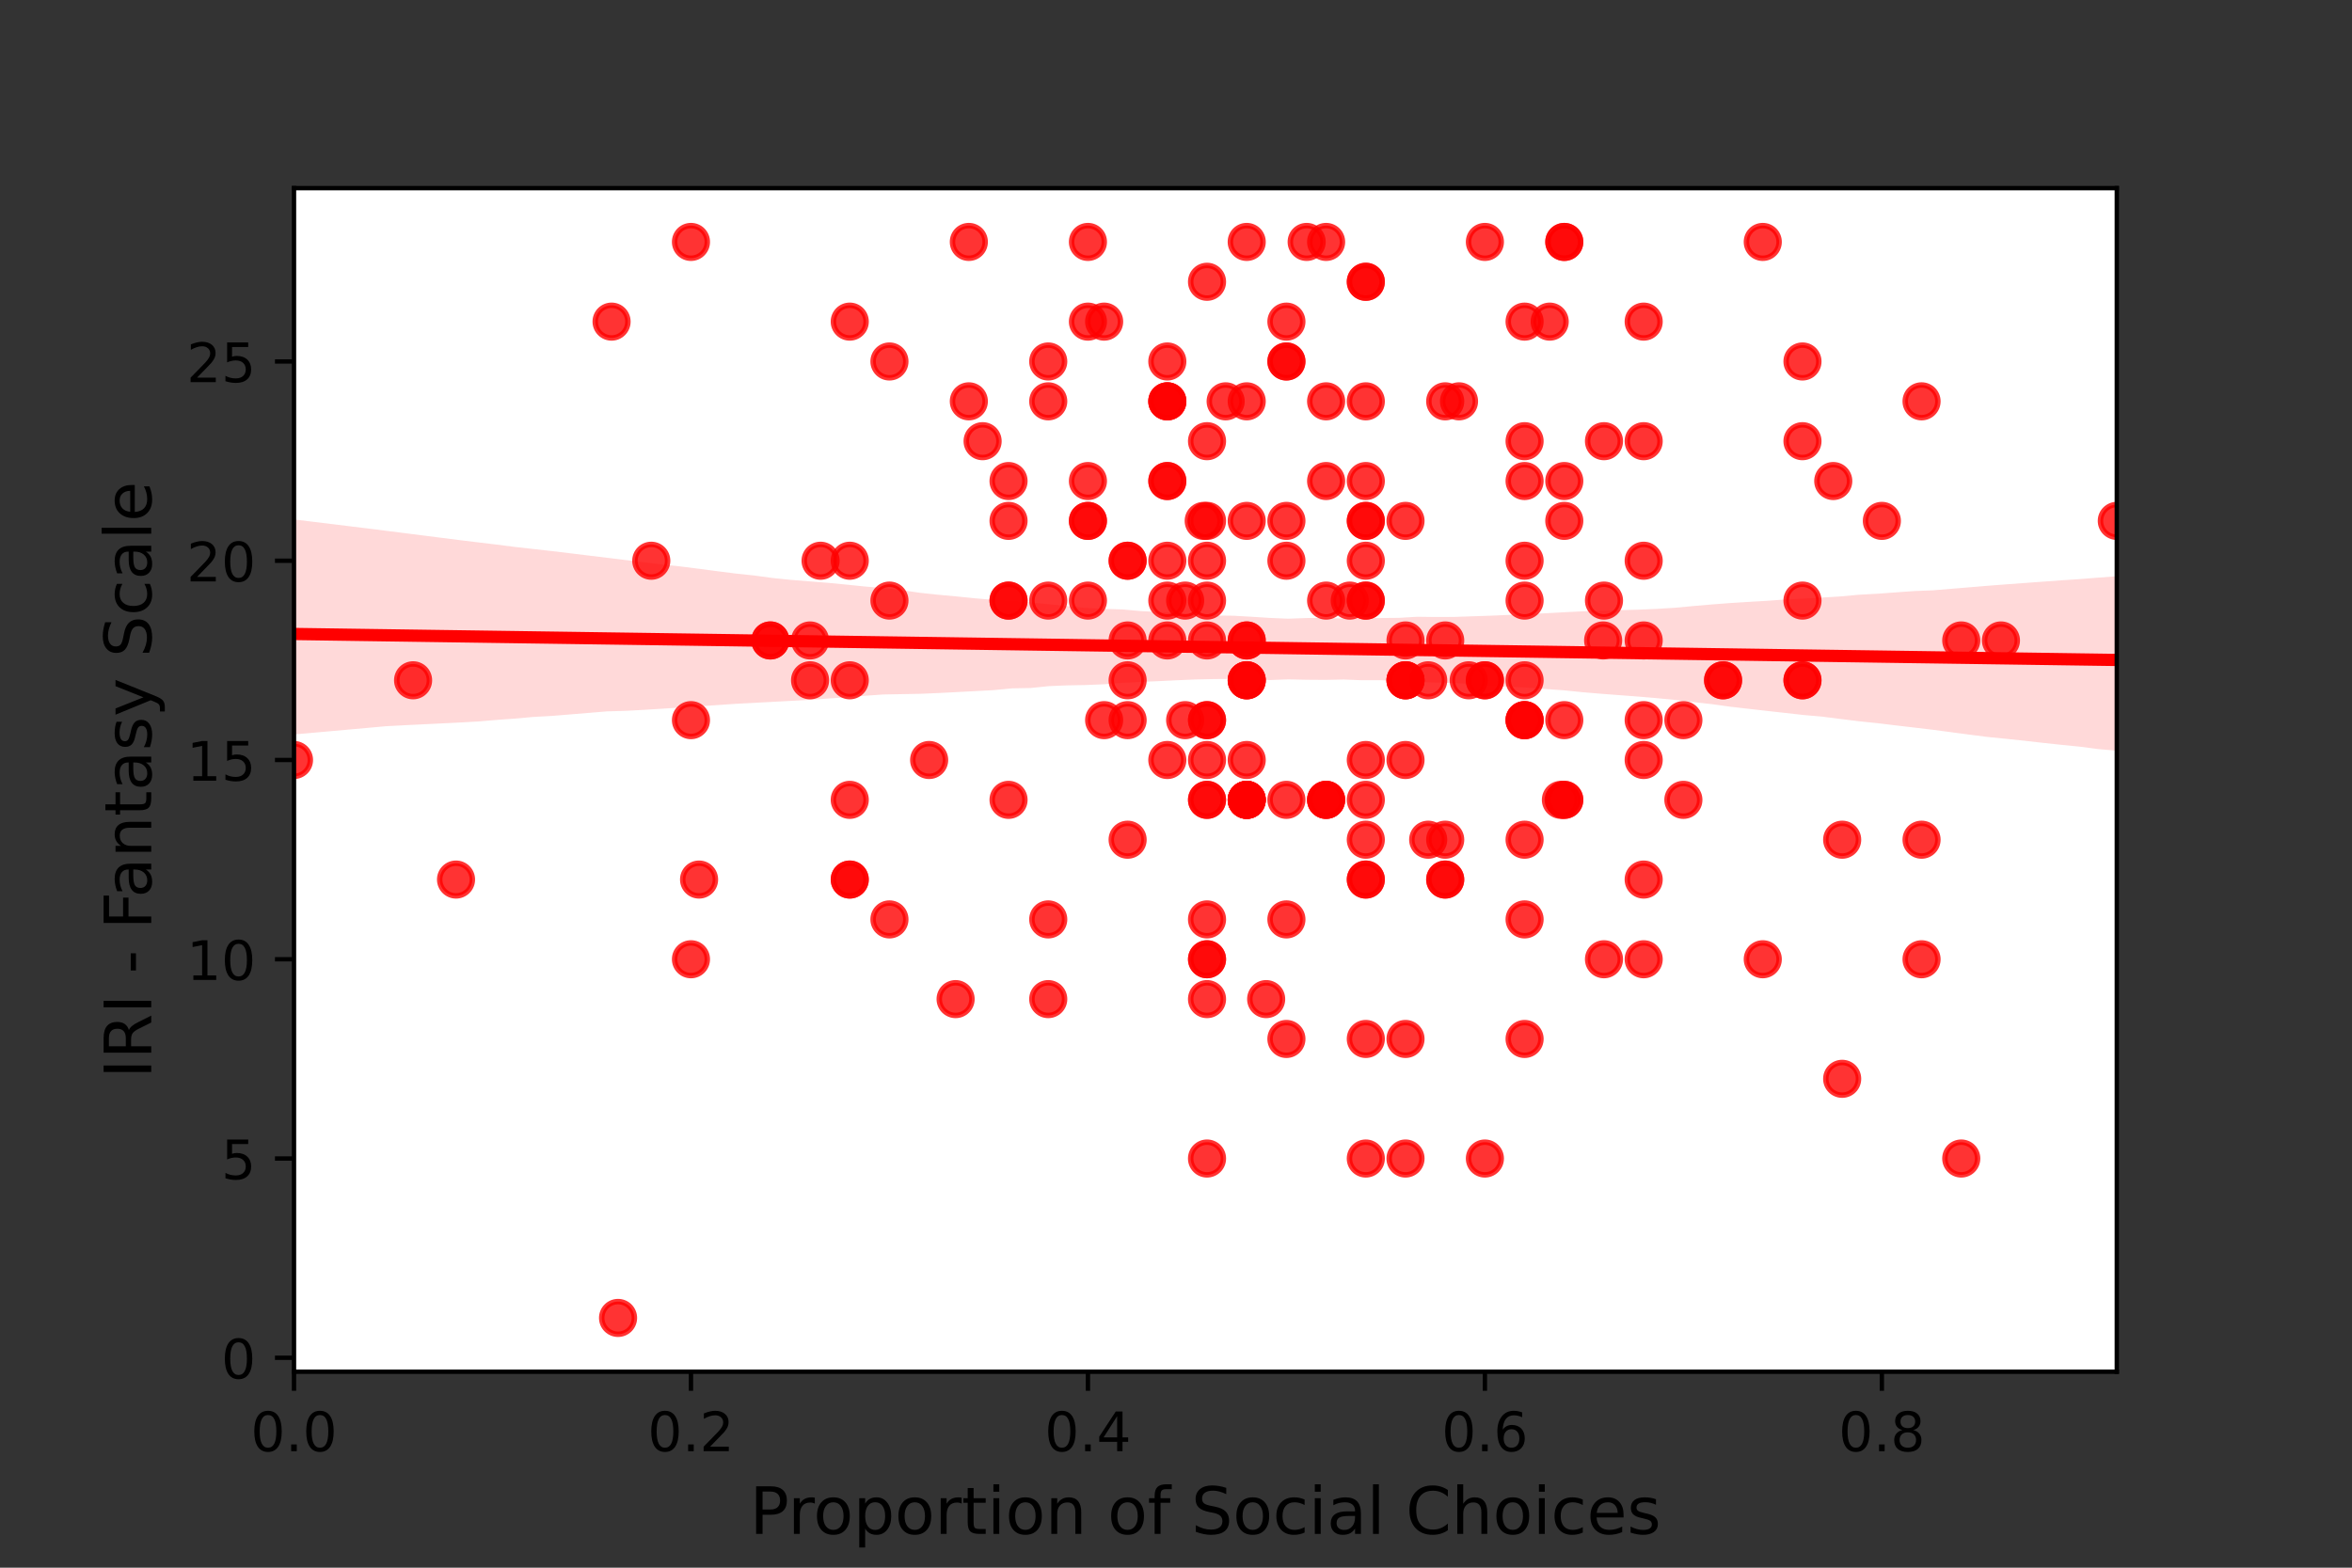 <?xml version="1.0" encoding="utf-8" standalone="no"?>
<!DOCTYPE svg PUBLIC "-//W3C//DTD SVG 1.1//EN"
  "http://www.w3.org/Graphics/SVG/1.1/DTD/svg11.dtd">
<!-- Created with matplotlib (https://matplotlib.org/) -->
<svg height="288pt" version="1.1" viewBox="0 0 432 288" width="432pt" xmlns="http://www.w3.org/2000/svg" xmlns:xlink="http://www.w3.org/1999/xlink">
 <rect x="0" y="0" width="432" height="288" fill="#333333" stroke="none"/>
 <defs>
  <style type="text/css">*{stroke-linecap:butt;stroke-linejoin:round;}</style>
 </defs>
 <g id="figure_1">
  <g id="patch_1">
   <path d="M 0 288 
L 432 288 
L 432 0 
L 0 0 
z
" style="fill:none;"/>
  </g>
  <g id="axes_1">
   <g id="patch_2">
    <path d="M 54 252 
L 388.8 252 
L 388.8 34.56 
L 54 34.56 
z
" style="fill:#ffffff;"/>
   </g>
   <g id="PathCollection_1">
    <defs>
     <path d="M 0 3 
C 0.796 3 1.559 2.684 2.121 2.121 
C 2.684 1.559 3 0.796 3 0 
C 3 -0.796 2.684 -1.559 2.121 -2.121 
C 1.559 -2.684 0.796 -3 0 -3 
C -0.796 -3 -1.559 -2.684 -2.121 -2.121 
C -2.684 -1.559 -3 -0.796 -3 0 
C -3 0.796 -2.684 1.559 -2.121 2.121 
C -1.559 2.684 -0.796 3 0 3 
z
" id="m15d589c345" style="stroke:#ff0000;stroke-opacity:0.8;"/>
    </defs>
    <g clip-path="url(#pf13d62e556)">
     <use style="fill:#ff0000;fill-opacity:0.8;stroke:#ff0000;stroke-opacity:0.8;" x="112.33" xlink:href="#m15d589c345" y="59.086"/>
     <use style="fill:#ff0000;fill-opacity:0.8;stroke:#ff0000;stroke-opacity:0.8;" x="258.154" xlink:href="#m15d589c345" y="124.977"/>
     <use style="fill:#ff0000;fill-opacity:0.8;stroke:#ff0000;stroke-opacity:0.8;" x="221.698" xlink:href="#m15d589c345" y="176.225"/>
     <use style="fill:#ff0000;fill-opacity:0.8;stroke:#ff0000;stroke-opacity:0.8;" x="207.115" xlink:href="#m15d589c345" y="103.013"/>
     <use style="fill:#ff0000;fill-opacity:0.8;stroke:#ff0000;stroke-opacity:0.8;" x="119.621" xlink:href="#m15d589c345" y="103.013"/>
     <use style="fill:#ff0000;fill-opacity:0.8;stroke:#ff0000;stroke-opacity:0.8;" x="258.154" xlink:href="#m15d589c345" y="124.977"/>
     <use style="fill:#ff0000;fill-opacity:0.8;stroke:#ff0000;stroke-opacity:0.8;" x="228.989" xlink:href="#m15d589c345" y="139.619"/>
     <use style="fill:#ff0000;fill-opacity:0.8;stroke:#ff0000;stroke-opacity:0.8;" x="287.318" xlink:href="#m15d589c345" y="132.298"/>
     <use style="fill:#ff0000;fill-opacity:0.8;stroke:#ff0000;stroke-opacity:0.8;" x="150.72" xlink:href="#m15d589c345" y="103.013"/>
     <use style="fill:#ff0000;fill-opacity:0.8;stroke:#ff0000;stroke-opacity:0.8;" x="163.368" xlink:href="#m15d589c345" y="66.407"/>
     <use style="fill:#ff0000;fill-opacity:0.8;stroke:#ff0000;stroke-opacity:0.8;" x="250.862" xlink:href="#m15d589c345" y="161.583"/>
     <use style="fill:#ff0000;fill-opacity:0.8;stroke:#ff0000;stroke-opacity:0.8;" x="185.242" xlink:href="#m15d589c345" y="110.335"/>
     <use style="fill:#ff0000;fill-opacity:0.8;stroke:#ff0000;stroke-opacity:0.8;" x="221.698" xlink:href="#m15d589c345" y="168.904"/>
     <use style="fill:#ff0000;fill-opacity:0.8;stroke:#ff0000;stroke-opacity:0.8;" x="331.066" xlink:href="#m15d589c345" y="81.05"/>
     <use style="fill:#ff0000;fill-opacity:0.8;stroke:#ff0000;stroke-opacity:0.8;" x="128.4" xlink:href="#m15d589c345" y="161.583"/>
     <use style="fill:#ff0000;fill-opacity:0.8;stroke:#ff0000;stroke-opacity:0.8;" x="217.68" xlink:href="#m15d589c345" y="110.335"/>
     <use style="fill:#ff0000;fill-opacity:0.8;stroke:#ff0000;stroke-opacity:0.8;" x="250.862" xlink:href="#m15d589c345" y="103.013"/>
     <use style="fill:#ff0000;fill-opacity:0.8;stroke:#ff0000;stroke-opacity:0.8;" x="156.077" xlink:href="#m15d589c345" y="161.583"/>
     <use style="fill:#ff0000;fill-opacity:0.8;stroke:#ff0000;stroke-opacity:0.8;" x="301.901" xlink:href="#m15d589c345" y="132.298"/>
     <use style="fill:#ff0000;fill-opacity:0.8;stroke:#ff0000;stroke-opacity:0.8;" x="262.32" xlink:href="#m15d589c345" y="124.977"/>
     <use style="fill:#ff0000;fill-opacity:0.8;stroke:#ff0000;stroke-opacity:0.8;" x="265.445" xlink:href="#m15d589c345" y="117.656"/>
     <use style="fill:#ff0000;fill-opacity:0.8;stroke:#ff0000;stroke-opacity:0.8;" x="214.406" xlink:href="#m15d589c345" y="88.371"/>
     <use style="fill:#ff0000;fill-opacity:0.8;stroke:#ff0000;stroke-opacity:0.8;" x="301.901" xlink:href="#m15d589c345" y="139.619"/>
     <use style="fill:#ff0000;fill-opacity:0.8;stroke:#ff0000;stroke-opacity:0.8;" x="207.115" xlink:href="#m15d589c345" y="124.977"/>
     <use style="fill:#ff0000;fill-opacity:0.8;stroke:#ff0000;stroke-opacity:0.8;" x="192.533" xlink:href="#m15d589c345" y="110.335"/>
     <use style="fill:#ff0000;fill-opacity:0.8;stroke:#ff0000;stroke-opacity:0.8;" x="284.64" xlink:href="#m15d589c345" y="59.086"/>
     <use style="fill:#ff0000;fill-opacity:0.8;stroke:#ff0000;stroke-opacity:0.8;" x="236.28" xlink:href="#m15d589c345" y="95.692"/>
     <use style="fill:#ff0000;fill-opacity:0.8;stroke:#ff0000;stroke-opacity:0.8;" x="207.115" xlink:href="#m15d589c345" y="154.262"/>
     <use style="fill:#ff0000;fill-opacity:0.8;stroke:#ff0000;stroke-opacity:0.8;" x="316.483" xlink:href="#m15d589c345" y="124.977"/>
     <use style="fill:#ff0000;fill-opacity:0.8;stroke:#ff0000;stroke-opacity:0.8;" x="232.56" xlink:href="#m15d589c345" y="183.547"/>
     <use style="fill:#ff0000;fill-opacity:0.8;stroke:#ff0000;stroke-opacity:0.8;" x="156.077" xlink:href="#m15d589c345" y="146.941"/>
     <use style="fill:#ff0000;fill-opacity:0.8;stroke:#ff0000;stroke-opacity:0.8;" x="199.824" xlink:href="#m15d589c345" y="88.371"/>
     <use style="fill:#ff0000;fill-opacity:0.8;stroke:#ff0000;stroke-opacity:0.8;" x="265.445" xlink:href="#m15d589c345" y="154.262"/>
     <use style="fill:#ff0000;fill-opacity:0.8;stroke:#ff0000;stroke-opacity:0.8;" x="221.698" xlink:href="#m15d589c345" y="183.547"/>
     <use style="fill:#ff0000;fill-opacity:0.8;stroke:#ff0000;stroke-opacity:0.8;" x="250.862" xlink:href="#m15d589c345" y="73.728"/>
     <use style="fill:#ff0000;fill-opacity:0.8;stroke:#ff0000;stroke-opacity:0.8;" x="228.989" xlink:href="#m15d589c345" y="146.941"/>
     <use style="fill:#ff0000;fill-opacity:0.8;stroke:#ff0000;stroke-opacity:0.8;" x="192.533" xlink:href="#m15d589c345" y="168.904"/>
     <use style="fill:#ff0000;fill-opacity:0.8;stroke:#ff0000;stroke-opacity:0.8;" x="221.698" xlink:href="#m15d589c345" y="132.298"/>
     <use style="fill:#ff0000;fill-opacity:0.8;stroke:#ff0000;stroke-opacity:0.8;" x="126.912" xlink:href="#m15d589c345" y="132.298"/>
     <use style="fill:#ff0000;fill-opacity:0.8;stroke:#ff0000;stroke-opacity:0.8;" x="250.862" xlink:href="#m15d589c345" y="154.262"/>
     <use style="fill:#ff0000;fill-opacity:0.8;stroke:#ff0000;stroke-opacity:0.8;" x="221.698" xlink:href="#m15d589c345" y="110.335"/>
     <use style="fill:#ff0000;fill-opacity:0.8;stroke:#ff0000;stroke-opacity:0.8;" x="250.862" xlink:href="#m15d589c345" y="95.692"/>
     <use style="fill:#ff0000;fill-opacity:0.8;stroke:#ff0000;stroke-opacity:0.8;" x="331.066" xlink:href="#m15d589c345" y="66.407"/>
     <use style="fill:#ff0000;fill-opacity:0.8;stroke:#ff0000;stroke-opacity:0.8;" x="258.154" xlink:href="#m15d589c345" y="124.977"/>
     <use style="fill:#ff0000;fill-opacity:0.8;stroke:#ff0000;stroke-opacity:0.8;" x="280.027" xlink:href="#m15d589c345" y="168.904"/>
     <use style="fill:#ff0000;fill-opacity:0.8;stroke:#ff0000;stroke-opacity:0.8;" x="250.862" xlink:href="#m15d589c345" y="51.765"/>
     <use style="fill:#ff0000;fill-opacity:0.8;stroke:#ff0000;stroke-opacity:0.8;" x="180.48" xlink:href="#m15d589c345" y="81.05"/>
     <use style="fill:#ff0000;fill-opacity:0.8;stroke:#ff0000;stroke-opacity:0.8;" x="228.989" xlink:href="#m15d589c345" y="146.941"/>
     <use style="fill:#ff0000;fill-opacity:0.8;stroke:#ff0000;stroke-opacity:0.8;" x="221.698" xlink:href="#m15d589c345" y="212.832"/>
     <use style="fill:#ff0000;fill-opacity:0.8;stroke:#ff0000;stroke-opacity:0.8;" x="228.989" xlink:href="#m15d589c345" y="117.656"/>
     <use style="fill:#ff0000;fill-opacity:0.8;stroke:#ff0000;stroke-opacity:0.8;" x="221.698" xlink:href="#m15d589c345" y="81.05"/>
     <use style="fill:#ff0000;fill-opacity:0.8;stroke:#ff0000;stroke-opacity:0.8;" x="141.494" xlink:href="#m15d589c345" y="117.656"/>
     <use style="fill:#ff0000;fill-opacity:0.8;stroke:#ff0000;stroke-opacity:0.8;" x="228.989" xlink:href="#m15d589c345" y="146.941"/>
     <use style="fill:#ff0000;fill-opacity:0.8;stroke:#ff0000;stroke-opacity:0.8;" x="185.242" xlink:href="#m15d589c345" y="88.371"/>
     <use style="fill:#ff0000;fill-opacity:0.8;stroke:#ff0000;stroke-opacity:0.8;" x="228.989" xlink:href="#m15d589c345" y="44.444"/>
     <use style="fill:#ff0000;fill-opacity:0.8;stroke:#ff0000;stroke-opacity:0.8;" x="214.406" xlink:href="#m15d589c345" y="110.335"/>
     <use style="fill:#ff0000;fill-opacity:0.8;stroke:#ff0000;stroke-opacity:0.8;" x="367.522" xlink:href="#m15d589c345" y="117.656"/>
     <use style="fill:#ff0000;fill-opacity:0.8;stroke:#ff0000;stroke-opacity:0.8;" x="352.939" xlink:href="#m15d589c345" y="73.728"/>
     <use style="fill:#ff0000;fill-opacity:0.8;stroke:#ff0000;stroke-opacity:0.8;" x="163.368" xlink:href="#m15d589c345" y="168.904"/>
     <use style="fill:#ff0000;fill-opacity:0.8;stroke:#ff0000;stroke-opacity:0.8;" x="228.989" xlink:href="#m15d589c345" y="124.977"/>
     <use style="fill:#ff0000;fill-opacity:0.8;stroke:#ff0000;stroke-opacity:0.8;" x="388.8" xlink:href="#m15d589c345" y="95.692"/>
     <use style="fill:#ff0000;fill-opacity:0.8;stroke:#ff0000;stroke-opacity:0.8;" x="170.659" xlink:href="#m15d589c345" y="139.619"/>
     <use style="fill:#ff0000;fill-opacity:0.8;stroke:#ff0000;stroke-opacity:0.8;" x="192.533" xlink:href="#m15d589c345" y="66.407"/>
     <use style="fill:#ff0000;fill-opacity:0.8;stroke:#ff0000;stroke-opacity:0.8;" x="185.242" xlink:href="#m15d589c345" y="146.941"/>
     <use style="fill:#ff0000;fill-opacity:0.8;stroke:#ff0000;stroke-opacity:0.8;" x="243.571" xlink:href="#m15d589c345" y="88.371"/>
     <use style="fill:#ff0000;fill-opacity:0.8;stroke:#ff0000;stroke-opacity:0.8;" x="221.698" xlink:href="#m15d589c345" y="95.692"/>
     <use style="fill:#ff0000;fill-opacity:0.8;stroke:#ff0000;stroke-opacity:0.8;" x="267.981" xlink:href="#m15d589c345" y="73.728"/>
     <use style="fill:#ff0000;fill-opacity:0.8;stroke:#ff0000;stroke-opacity:0.8;" x="141.494" xlink:href="#m15d589c345" y="117.656"/>
     <use style="fill:#ff0000;fill-opacity:0.8;stroke:#ff0000;stroke-opacity:0.8;" x="163.368" xlink:href="#m15d589c345" y="110.335"/>
     <use style="fill:#ff0000;fill-opacity:0.8;stroke:#ff0000;stroke-opacity:0.8;" x="156.077" xlink:href="#m15d589c345" y="161.583"/>
     <use style="fill:#ff0000;fill-opacity:0.8;stroke:#ff0000;stroke-opacity:0.8;" x="250.862" xlink:href="#m15d589c345" y="110.335"/>
     <use style="fill:#ff0000;fill-opacity:0.8;stroke:#ff0000;stroke-opacity:0.8;" x="54" xlink:href="#m15d589c345" y="139.619"/>
     <use style="fill:#ff0000;fill-opacity:0.8;stroke:#ff0000;stroke-opacity:0.8;" x="175.52" xlink:href="#m15d589c345" y="183.547"/>
     <use style="fill:#ff0000;fill-opacity:0.8;stroke:#ff0000;stroke-opacity:0.8;" x="228.989" xlink:href="#m15d589c345" y="146.941"/>
     <use style="fill:#ff0000;fill-opacity:0.8;stroke:#ff0000;stroke-opacity:0.8;" x="280.027" xlink:href="#m15d589c345" y="103.013"/>
     <use style="fill:#ff0000;fill-opacity:0.8;stroke:#ff0000;stroke-opacity:0.8;" x="301.901" xlink:href="#m15d589c345" y="59.086"/>
     <use style="fill:#ff0000;fill-opacity:0.8;stroke:#ff0000;stroke-opacity:0.8;" x="301.901" xlink:href="#m15d589c345" y="103.013"/>
     <use style="fill:#ff0000;fill-opacity:0.8;stroke:#ff0000;stroke-opacity:0.8;" x="258.154" xlink:href="#m15d589c345" y="212.832"/>
     <use style="fill:#ff0000;fill-opacity:0.8;stroke:#ff0000;stroke-opacity:0.8;" x="228.989" xlink:href="#m15d589c345" y="73.728"/>
     <use style="fill:#ff0000;fill-opacity:0.8;stroke:#ff0000;stroke-opacity:0.8;" x="214.406" xlink:href="#m15d589c345" y="139.619"/>
     <use style="fill:#ff0000;fill-opacity:0.8;stroke:#ff0000;stroke-opacity:0.8;" x="360.23" xlink:href="#m15d589c345" y="117.656"/>
     <use style="fill:#ff0000;fill-opacity:0.8;stroke:#ff0000;stroke-opacity:0.8;" x="192.533" xlink:href="#m15d589c345" y="183.547"/>
     <use style="fill:#ff0000;fill-opacity:0.8;stroke:#ff0000;stroke-opacity:0.8;" x="316.483" xlink:href="#m15d589c345" y="124.977"/>
     <use style="fill:#ff0000;fill-opacity:0.8;stroke:#ff0000;stroke-opacity:0.8;" x="221.698" xlink:href="#m15d589c345" y="146.941"/>
     <use style="fill:#ff0000;fill-opacity:0.8;stroke:#ff0000;stroke-opacity:0.8;" x="250.862" xlink:href="#m15d589c345" y="212.832"/>
     <use style="fill:#ff0000;fill-opacity:0.8;stroke:#ff0000;stroke-opacity:0.8;" x="286.698" xlink:href="#m15d589c345" y="146.941"/>
     <use style="fill:#ff0000;fill-opacity:0.8;stroke:#ff0000;stroke-opacity:0.8;" x="301.901" xlink:href="#m15d589c345" y="81.05"/>
     <use style="fill:#ff0000;fill-opacity:0.8;stroke:#ff0000;stroke-opacity:0.8;" x="287.318" xlink:href="#m15d589c345" y="146.941"/>
     <use style="fill:#ff0000;fill-opacity:0.8;stroke:#ff0000;stroke-opacity:0.8;" x="214.406" xlink:href="#m15d589c345" y="73.728"/>
     <use style="fill:#ff0000;fill-opacity:0.8;stroke:#ff0000;stroke-opacity:0.8;" x="294.454" xlink:href="#m15d589c345" y="117.656"/>
     <use style="fill:#ff0000;fill-opacity:0.8;stroke:#ff0000;stroke-opacity:0.8;" x="240" xlink:href="#m15d589c345" y="44.444"/>
     <use style="fill:#ff0000;fill-opacity:0.8;stroke:#ff0000;stroke-opacity:0.8;" x="352.939" xlink:href="#m15d589c345" y="154.262"/>
     <use style="fill:#ff0000;fill-opacity:0.8;stroke:#ff0000;stroke-opacity:0.8;" x="338.357" xlink:href="#m15d589c345" y="198.189"/>
     <use style="fill:#ff0000;fill-opacity:0.8;stroke:#ff0000;stroke-opacity:0.8;" x="360.23" xlink:href="#m15d589c345" y="212.832"/>
     <use style="fill:#ff0000;fill-opacity:0.8;stroke:#ff0000;stroke-opacity:0.8;" x="243.571" xlink:href="#m15d589c345" y="73.728"/>
     <use style="fill:#ff0000;fill-opacity:0.8;stroke:#ff0000;stroke-opacity:0.8;" x="265.445" xlink:href="#m15d589c345" y="161.583"/>
     <use style="fill:#ff0000;fill-opacity:0.8;stroke:#ff0000;stroke-opacity:0.8;" x="243.571" xlink:href="#m15d589c345" y="146.941"/>
     <use style="fill:#ff0000;fill-opacity:0.8;stroke:#ff0000;stroke-opacity:0.8;" x="225.12" xlink:href="#m15d589c345" y="73.728"/>
     <use style="fill:#ff0000;fill-opacity:0.8;stroke:#ff0000;stroke-opacity:0.8;" x="207.115" xlink:href="#m15d589c345" y="103.013"/>
     <use style="fill:#ff0000;fill-opacity:0.8;stroke:#ff0000;stroke-opacity:0.8;" x="258.154" xlink:href="#m15d589c345" y="139.619"/>
     <use style="fill:#ff0000;fill-opacity:0.8;stroke:#ff0000;stroke-opacity:0.8;" x="258.154" xlink:href="#m15d589c345" y="117.656"/>
     <use style="fill:#ff0000;fill-opacity:0.8;stroke:#ff0000;stroke-opacity:0.8;" x="236.28" xlink:href="#m15d589c345" y="59.086"/>
     <use style="fill:#ff0000;fill-opacity:0.8;stroke:#ff0000;stroke-opacity:0.8;" x="345.648" xlink:href="#m15d589c345" y="95.692"/>
     <use style="fill:#ff0000;fill-opacity:0.8;stroke:#ff0000;stroke-opacity:0.8;" x="250.862" xlink:href="#m15d589c345" y="51.765"/>
     <use style="fill:#ff0000;fill-opacity:0.8;stroke:#ff0000;stroke-opacity:0.8;" x="236.28" xlink:href="#m15d589c345" y="168.904"/>
     <use style="fill:#ff0000;fill-opacity:0.8;stroke:#ff0000;stroke-opacity:0.8;" x="156.077" xlink:href="#m15d589c345" y="124.977"/>
     <use style="fill:#ff0000;fill-opacity:0.8;stroke:#ff0000;stroke-opacity:0.8;" x="243.571" xlink:href="#m15d589c345" y="110.335"/>
     <use style="fill:#ff0000;fill-opacity:0.8;stroke:#ff0000;stroke-opacity:0.8;" x="185.242" xlink:href="#m15d589c345" y="110.335"/>
     <use style="fill:#ff0000;fill-opacity:0.8;stroke:#ff0000;stroke-opacity:0.8;" x="236.28" xlink:href="#m15d589c345" y="146.941"/>
     <use style="fill:#ff0000;fill-opacity:0.8;stroke:#ff0000;stroke-opacity:0.8;" x="236.28" xlink:href="#m15d589c345" y="103.013"/>
     <use style="fill:#ff0000;fill-opacity:0.8;stroke:#ff0000;stroke-opacity:0.8;" x="199.824" xlink:href="#m15d589c345" y="44.444"/>
     <use style="fill:#ff0000;fill-opacity:0.8;stroke:#ff0000;stroke-opacity:0.8;" x="331.066" xlink:href="#m15d589c345" y="124.977"/>
     <use style="fill:#ff0000;fill-opacity:0.8;stroke:#ff0000;stroke-opacity:0.8;" x="294.61" xlink:href="#m15d589c345" y="176.225"/>
     <use style="fill:#ff0000;fill-opacity:0.8;stroke:#ff0000;stroke-opacity:0.8;" x="243.571" xlink:href="#m15d589c345" y="44.444"/>
     <use style="fill:#ff0000;fill-opacity:0.8;stroke:#ff0000;stroke-opacity:0.8;" x="214.406" xlink:href="#m15d589c345" y="66.407"/>
     <use style="fill:#ff0000;fill-opacity:0.8;stroke:#ff0000;stroke-opacity:0.8;" x="265.445" xlink:href="#m15d589c345" y="161.583"/>
     <use style="fill:#ff0000;fill-opacity:0.8;stroke:#ff0000;stroke-opacity:0.8;" x="280.027" xlink:href="#m15d589c345" y="110.335"/>
     <use style="fill:#ff0000;fill-opacity:0.8;stroke:#ff0000;stroke-opacity:0.8;" x="236.28" xlink:href="#m15d589c345" y="66.407"/>
     <use style="fill:#ff0000;fill-opacity:0.8;stroke:#ff0000;stroke-opacity:0.8;" x="199.824" xlink:href="#m15d589c345" y="95.692"/>
     <use style="fill:#ff0000;fill-opacity:0.8;stroke:#ff0000;stroke-opacity:0.8;" x="156.077" xlink:href="#m15d589c345" y="59.086"/>
     <use style="fill:#ff0000;fill-opacity:0.8;stroke:#ff0000;stroke-opacity:0.8;" x="83.76" xlink:href="#m15d589c345" y="161.583"/>
     <use style="fill:#ff0000;fill-opacity:0.8;stroke:#ff0000;stroke-opacity:0.8;" x="294.61" xlink:href="#m15d589c345" y="110.335"/>
     <use style="fill:#ff0000;fill-opacity:0.8;stroke:#ff0000;stroke-opacity:0.8;" x="214.406" xlink:href="#m15d589c345" y="103.013"/>
     <use style="fill:#ff0000;fill-opacity:0.8;stroke:#ff0000;stroke-opacity:0.8;" x="247.915" xlink:href="#m15d589c345" y="110.335"/>
     <use style="fill:#ff0000;fill-opacity:0.8;stroke:#ff0000;stroke-opacity:0.8;" x="236.28" xlink:href="#m15d589c345" y="66.407"/>
     <use style="fill:#ff0000;fill-opacity:0.8;stroke:#ff0000;stroke-opacity:0.8;" x="287.318" xlink:href="#m15d589c345" y="95.692"/>
     <use style="fill:#ff0000;fill-opacity:0.8;stroke:#ff0000;stroke-opacity:0.8;" x="177.95" xlink:href="#m15d589c345" y="44.444"/>
     <use style="fill:#ff0000;fill-opacity:0.8;stroke:#ff0000;stroke-opacity:0.8;" x="280.027" xlink:href="#m15d589c345" y="88.371"/>
     <use style="fill:#ff0000;fill-opacity:0.8;stroke:#ff0000;stroke-opacity:0.8;" x="265.445" xlink:href="#m15d589c345" y="73.728"/>
     <use style="fill:#ff0000;fill-opacity:0.8;stroke:#ff0000;stroke-opacity:0.8;" x="185.242" xlink:href="#m15d589c345" y="95.692"/>
     <use style="fill:#ff0000;fill-opacity:0.8;stroke:#ff0000;stroke-opacity:0.8;" x="202.8" xlink:href="#m15d589c345" y="132.298"/>
     <use style="fill:#ff0000;fill-opacity:0.8;stroke:#ff0000;stroke-opacity:0.8;" x="250.862" xlink:href="#m15d589c345" y="161.583"/>
     <use style="fill:#ff0000;fill-opacity:0.8;stroke:#ff0000;stroke-opacity:0.8;" x="262.32" xlink:href="#m15d589c345" y="154.262"/>
     <use style="fill:#ff0000;fill-opacity:0.8;stroke:#ff0000;stroke-opacity:0.8;" x="250.862" xlink:href="#m15d589c345" y="146.941"/>
     <use style="fill:#ff0000;fill-opacity:0.8;stroke:#ff0000;stroke-opacity:0.8;" x="250.862" xlink:href="#m15d589c345" y="88.371"/>
     <use style="fill:#ff0000;fill-opacity:0.8;stroke:#ff0000;stroke-opacity:0.8;" x="217.68" xlink:href="#m15d589c345" y="132.298"/>
     <use style="fill:#ff0000;fill-opacity:0.8;stroke:#ff0000;stroke-opacity:0.8;" x="75.874" xlink:href="#m15d589c345" y="124.977"/>
     <use style="fill:#ff0000;fill-opacity:0.8;stroke:#ff0000;stroke-opacity:0.8;" x="287.318" xlink:href="#m15d589c345" y="44.444"/>
     <use style="fill:#ff0000;fill-opacity:0.8;stroke:#ff0000;stroke-opacity:0.8;" x="250.862" xlink:href="#m15d589c345" y="110.335"/>
     <use style="fill:#ff0000;fill-opacity:0.8;stroke:#ff0000;stroke-opacity:0.8;" x="207.115" xlink:href="#m15d589c345" y="132.298"/>
     <use style="fill:#ff0000;fill-opacity:0.8;stroke:#ff0000;stroke-opacity:0.8;" x="272.736" xlink:href="#m15d589c345" y="124.977"/>
     <use style="fill:#ff0000;fill-opacity:0.8;stroke:#ff0000;stroke-opacity:0.8;" x="309.192" xlink:href="#m15d589c345" y="132.298"/>
     <use style="fill:#ff0000;fill-opacity:0.8;stroke:#ff0000;stroke-opacity:0.8;" x="323.774" xlink:href="#m15d589c345" y="176.225"/>
     <use style="fill:#ff0000;fill-opacity:0.8;stroke:#ff0000;stroke-opacity:0.8;" x="250.862" xlink:href="#m15d589c345" y="190.868"/>
     <use style="fill:#ff0000;fill-opacity:0.8;stroke:#ff0000;stroke-opacity:0.8;" x="250.862" xlink:href="#m15d589c345" y="95.692"/>
     <use style="fill:#ff0000;fill-opacity:0.8;stroke:#ff0000;stroke-opacity:0.8;" x="280.027" xlink:href="#m15d589c345" y="154.262"/>
     <use style="fill:#ff0000;fill-opacity:0.8;stroke:#ff0000;stroke-opacity:0.8;" x="280.027" xlink:href="#m15d589c345" y="190.868"/>
     <use style="fill:#ff0000;fill-opacity:0.8;stroke:#ff0000;stroke-opacity:0.8;" x="214.406" xlink:href="#m15d589c345" y="88.371"/>
     <use style="fill:#ff0000;fill-opacity:0.8;stroke:#ff0000;stroke-opacity:0.8;" x="250.862" xlink:href="#m15d589c345" y="139.619"/>
     <use style="fill:#ff0000;fill-opacity:0.8;stroke:#ff0000;stroke-opacity:0.8;" x="199.824" xlink:href="#m15d589c345" y="110.335"/>
     <use style="fill:#ff0000;fill-opacity:0.8;stroke:#ff0000;stroke-opacity:0.8;" x="280.027" xlink:href="#m15d589c345" y="132.298"/>
     <use style="fill:#ff0000;fill-opacity:0.8;stroke:#ff0000;stroke-opacity:0.8;" x="287.318" xlink:href="#m15d589c345" y="88.371"/>
     <use style="fill:#ff0000;fill-opacity:0.8;stroke:#ff0000;stroke-opacity:0.8;" x="287.318" xlink:href="#m15d589c345" y="44.444"/>
     <use style="fill:#ff0000;fill-opacity:0.8;stroke:#ff0000;stroke-opacity:0.8;" x="294.61" xlink:href="#m15d589c345" y="81.05"/>
     <use style="fill:#ff0000;fill-opacity:0.8;stroke:#ff0000;stroke-opacity:0.8;" x="338.357" xlink:href="#m15d589c345" y="154.262"/>
     <use style="fill:#ff0000;fill-opacity:0.8;stroke:#ff0000;stroke-opacity:0.8;" x="214.406" xlink:href="#m15d589c345" y="117.656"/>
     <use style="fill:#ff0000;fill-opacity:0.8;stroke:#ff0000;stroke-opacity:0.8;" x="192.533" xlink:href="#m15d589c345" y="73.728"/>
     <use style="fill:#ff0000;fill-opacity:0.8;stroke:#ff0000;stroke-opacity:0.8;" x="221.698" xlink:href="#m15d589c345" y="103.013"/>
     <use style="fill:#ff0000;fill-opacity:0.8;stroke:#ff0000;stroke-opacity:0.8;" x="331.066" xlink:href="#m15d589c345" y="124.977"/>
     <use style="fill:#ff0000;fill-opacity:0.8;stroke:#ff0000;stroke-opacity:0.8;" x="243.571" xlink:href="#m15d589c345" y="146.941"/>
     <use style="fill:#ff0000;fill-opacity:0.8;stroke:#ff0000;stroke-opacity:0.8;" x="221.698" xlink:href="#m15d589c345" y="117.656"/>
     <use style="fill:#ff0000;fill-opacity:0.8;stroke:#ff0000;stroke-opacity:0.8;" x="243.571" xlink:href="#m15d589c345" y="146.941"/>
     <use style="fill:#ff0000;fill-opacity:0.8;stroke:#ff0000;stroke-opacity:0.8;" x="113.52" xlink:href="#m15d589c345" y="242.116"/>
     <use style="fill:#ff0000;fill-opacity:0.8;stroke:#ff0000;stroke-opacity:0.8;" x="221.698" xlink:href="#m15d589c345" y="139.619"/>
     <use style="fill:#ff0000;fill-opacity:0.8;stroke:#ff0000;stroke-opacity:0.8;" x="352.939" xlink:href="#m15d589c345" y="176.225"/>
     <use style="fill:#ff0000;fill-opacity:0.8;stroke:#ff0000;stroke-opacity:0.8;" x="301.901" xlink:href="#m15d589c345" y="161.583"/>
     <use style="fill:#ff0000;fill-opacity:0.8;stroke:#ff0000;stroke-opacity:0.8;" x="148.786" xlink:href="#m15d589c345" y="124.977"/>
     <use style="fill:#ff0000;fill-opacity:0.8;stroke:#ff0000;stroke-opacity:0.8;" x="280.027" xlink:href="#m15d589c345" y="124.977"/>
     <use style="fill:#ff0000;fill-opacity:0.8;stroke:#ff0000;stroke-opacity:0.8;" x="126.912" xlink:href="#m15d589c345" y="44.444"/>
     <use style="fill:#ff0000;fill-opacity:0.8;stroke:#ff0000;stroke-opacity:0.8;" x="221.698" xlink:href="#m15d589c345" y="176.225"/>
     <use style="fill:#ff0000;fill-opacity:0.8;stroke:#ff0000;stroke-opacity:0.8;" x="280.027" xlink:href="#m15d589c345" y="132.298"/>
     <use style="fill:#ff0000;fill-opacity:0.8;stroke:#ff0000;stroke-opacity:0.8;" x="221.09" xlink:href="#m15d589c345" y="95.692"/>
     <use style="fill:#ff0000;fill-opacity:0.8;stroke:#ff0000;stroke-opacity:0.8;" x="228.989" xlink:href="#m15d589c345" y="124.977"/>
     <use style="fill:#ff0000;fill-opacity:0.8;stroke:#ff0000;stroke-opacity:0.8;" x="258.154" xlink:href="#m15d589c345" y="95.692"/>
     <use style="fill:#ff0000;fill-opacity:0.8;stroke:#ff0000;stroke-opacity:0.8;" x="221.698" xlink:href="#m15d589c345" y="146.941"/>
     <use style="fill:#ff0000;fill-opacity:0.8;stroke:#ff0000;stroke-opacity:0.8;" x="228.989" xlink:href="#m15d589c345" y="117.656"/>
     <use style="fill:#ff0000;fill-opacity:0.8;stroke:#ff0000;stroke-opacity:0.8;" x="221.698" xlink:href="#m15d589c345" y="132.298"/>
     <use style="fill:#ff0000;fill-opacity:0.8;stroke:#ff0000;stroke-opacity:0.8;" x="323.774" xlink:href="#m15d589c345" y="44.444"/>
     <use style="fill:#ff0000;fill-opacity:0.8;stroke:#ff0000;stroke-opacity:0.8;" x="126.912" xlink:href="#m15d589c345" y="176.225"/>
     <use style="fill:#ff0000;fill-opacity:0.8;stroke:#ff0000;stroke-opacity:0.8;" x="228.989" xlink:href="#m15d589c345" y="124.977"/>
     <use style="fill:#ff0000;fill-opacity:0.8;stroke:#ff0000;stroke-opacity:0.8;" x="202.8" xlink:href="#m15d589c345" y="59.086"/>
     <use style="fill:#ff0000;fill-opacity:0.8;stroke:#ff0000;stroke-opacity:0.8;" x="214.406" xlink:href="#m15d589c345" y="73.728"/>
     <use style="fill:#ff0000;fill-opacity:0.8;stroke:#ff0000;stroke-opacity:0.8;" x="301.901" xlink:href="#m15d589c345" y="176.225"/>
     <use style="fill:#ff0000;fill-opacity:0.8;stroke:#ff0000;stroke-opacity:0.8;" x="287.318" xlink:href="#m15d589c345" y="146.941"/>
     <use style="fill:#ff0000;fill-opacity:0.8;stroke:#ff0000;stroke-opacity:0.8;" x="269.76" xlink:href="#m15d589c345" y="124.977"/>
     <use style="fill:#ff0000;fill-opacity:0.8;stroke:#ff0000;stroke-opacity:0.8;" x="280.027" xlink:href="#m15d589c345" y="59.086"/>
     <use style="fill:#ff0000;fill-opacity:0.8;stroke:#ff0000;stroke-opacity:0.8;" x="156.077" xlink:href="#m15d589c345" y="103.013"/>
     <use style="fill:#ff0000;fill-opacity:0.8;stroke:#ff0000;stroke-opacity:0.8;" x="199.824" xlink:href="#m15d589c345" y="95.692"/>
     <use style="fill:#ff0000;fill-opacity:0.8;stroke:#ff0000;stroke-opacity:0.8;" x="214.406" xlink:href="#m15d589c345" y="73.728"/>
     <use style="fill:#ff0000;fill-opacity:0.8;stroke:#ff0000;stroke-opacity:0.8;" x="301.901" xlink:href="#m15d589c345" y="117.656"/>
     <use style="fill:#ff0000;fill-opacity:0.8;stroke:#ff0000;stroke-opacity:0.8;" x="207.115" xlink:href="#m15d589c345" y="117.656"/>
     <use style="fill:#ff0000;fill-opacity:0.8;stroke:#ff0000;stroke-opacity:0.8;" x="236.28" xlink:href="#m15d589c345" y="190.868"/>
     <use style="fill:#ff0000;fill-opacity:0.8;stroke:#ff0000;stroke-opacity:0.8;" x="280.027" xlink:href="#m15d589c345" y="132.298"/>
     <use style="fill:#ff0000;fill-opacity:0.8;stroke:#ff0000;stroke-opacity:0.8;" x="199.824" xlink:href="#m15d589c345" y="59.086"/>
     <use style="fill:#ff0000;fill-opacity:0.8;stroke:#ff0000;stroke-opacity:0.8;" x="177.95" xlink:href="#m15d589c345" y="73.728"/>
     <use style="fill:#ff0000;fill-opacity:0.8;stroke:#ff0000;stroke-opacity:0.8;" x="228.989" xlink:href="#m15d589c345" y="146.941"/>
     <use style="fill:#ff0000;fill-opacity:0.8;stroke:#ff0000;stroke-opacity:0.8;" x="280.027" xlink:href="#m15d589c345" y="81.05"/>
     <use style="fill:#ff0000;fill-opacity:0.8;stroke:#ff0000;stroke-opacity:0.8;" x="258.154" xlink:href="#m15d589c345" y="190.868"/>
     <use style="fill:#ff0000;fill-opacity:0.8;stroke:#ff0000;stroke-opacity:0.8;" x="272.736" xlink:href="#m15d589c345" y="124.977"/>
     <use style="fill:#ff0000;fill-opacity:0.8;stroke:#ff0000;stroke-opacity:0.8;" x="272.736" xlink:href="#m15d589c345" y="44.444"/>
     <use style="fill:#ff0000;fill-opacity:0.8;stroke:#ff0000;stroke-opacity:0.8;" x="148.786" xlink:href="#m15d589c345" y="117.656"/>
     <use style="fill:#ff0000;fill-opacity:0.8;stroke:#ff0000;stroke-opacity:0.8;" x="336.72" xlink:href="#m15d589c345" y="88.371"/>
     <use style="fill:#ff0000;fill-opacity:0.8;stroke:#ff0000;stroke-opacity:0.8;" x="272.736" xlink:href="#m15d589c345" y="212.832"/>
     <use style="fill:#ff0000;fill-opacity:0.8;stroke:#ff0000;stroke-opacity:0.8;" x="221.698" xlink:href="#m15d589c345" y="51.765"/>
     <use style="fill:#ff0000;fill-opacity:0.8;stroke:#ff0000;stroke-opacity:0.8;" x="331.066" xlink:href="#m15d589c345" y="110.335"/>
     <use style="fill:#ff0000;fill-opacity:0.8;stroke:#ff0000;stroke-opacity:0.8;" x="309.192" xlink:href="#m15d589c345" y="146.941"/>
     <use style="fill:#ff0000;fill-opacity:0.8;stroke:#ff0000;stroke-opacity:0.8;" x="228.989" xlink:href="#m15d589c345" y="95.692"/>
    </g>
   </g>
   <g id="PolyCollection_1">
    <path clip-path="url(#pf13d62e556)" d="M 54 95.426 
L 54 134.928 
L 57.382 134.626 
L 60.764 134.323 
L 64.145 134.02 
L 67.527 133.716 
L 70.909 133.412 
L 74.291 133.232 
L 77.673 133.066 
L 81.055 132.901 
L 84.436 132.733 
L 87.818 132.544 
L 91.2 132.259 
L 94.582 132.014 
L 97.964 131.709 
L 101.345 131.523 
L 104.727 131.246 
L 108.109 130.967 
L 111.491 130.687 
L 114.873 130.588 
L 118.255 130.407 
L 121.636 130.195 
L 125.018 129.978 
L 128.4 129.762 
L 131.782 129.529 
L 135.164 129.296 
L 138.545 129.118 
L 141.927 128.936 
L 145.309 128.755 
L 148.691 128.572 
L 152.073 128.328 
L 155.455 128.104 
L 158.836 127.825 
L 162.218 127.583 
L 165.6 127.522 
L 168.982 127.46 
L 172.364 127.318 
L 175.745 127.142 
L 179.127 126.966 
L 182.509 126.783 
L 185.891 126.46 
L 189.273 126.397 
L 192.655 126.048 
L 196.036 125.909 
L 199.418 125.847 
L 202.8 125.708 
L 206.182 125.449 
L 209.564 125.272 
L 212.945 125.126 
L 216.327 124.962 
L 219.709 124.818 
L 223.091 124.748 
L 226.473 124.724 
L 229.855 124.754 
L 233.236 124.931 
L 236.618 124.805 
L 240 124.879 
L 243.382 124.903 
L 246.764 124.833 
L 250.145 124.962 
L 253.527 124.952 
L 256.909 125.103 
L 260.291 125.273 
L 263.673 125.388 
L 267.055 125.476 
L 270.436 125.696 
L 273.818 125.891 
L 277.2 126.163 
L 280.582 126.33 
L 283.964 126.585 
L 287.345 126.825 
L 290.727 127.17 
L 294.109 127.454 
L 297.491 127.71 
L 300.873 127.965 
L 304.255 128.252 
L 307.636 128.582 
L 311.018 128.979 
L 314.4 129.357 
L 317.782 129.828 
L 321.164 130.215 
L 324.545 130.6 
L 327.927 130.978 
L 331.309 131.356 
L 334.691 131.651 
L 338.073 132.087 
L 341.455 132.503 
L 344.836 132.855 
L 348.218 133.264 
L 351.6 133.66 
L 354.982 134.063 
L 358.364 134.512 
L 361.745 134.963 
L 365.127 135.395 
L 368.509 135.731 
L 371.891 136.089 
L 375.273 136.474 
L 378.655 136.836 
L 382.036 137.172 
L 385.418 137.619 
L 388.8 137.911 
L 388.8 105.867 
L 388.8 105.867 
L 385.418 106.114 
L 382.036 106.382 
L 378.655 106.608 
L 375.273 106.853 
L 371.891 107.101 
L 368.509 107.349 
L 365.127 107.61 
L 361.745 107.891 
L 358.364 108.171 
L 354.982 108.452 
L 351.6 108.584 
L 348.218 108.827 
L 344.836 109.073 
L 341.455 109.257 
L 338.073 109.57 
L 334.691 109.775 
L 331.309 109.962 
L 327.927 110.127 
L 324.545 110.375 
L 321.164 110.574 
L 317.782 110.788 
L 314.4 111.044 
L 311.018 111.337 
L 307.636 111.652 
L 304.255 111.86 
L 300.873 112.004 
L 297.491 112.095 
L 294.109 112.187 
L 290.727 112.306 
L 287.345 112.474 
L 283.964 112.659 
L 280.582 112.797 
L 277.2 112.961 
L 273.818 113.108 
L 270.436 113.22 
L 267.055 113.335 
L 263.673 113.35 
L 260.291 113.306 
L 256.909 113.507 
L 253.527 113.537 
L 250.145 113.566 
L 246.764 113.639 
L 243.382 113.527 
L 240 113.536 
L 236.618 113.66 
L 233.236 113.517 
L 229.855 113.301 
L 226.473 113.113 
L 223.091 113.074 
L 219.709 112.85 
L 216.327 112.614 
L 212.945 112.431 
L 209.564 112.268 
L 206.182 111.96 
L 202.8 111.857 
L 199.418 111.684 
L 196.036 111.356 
L 192.655 111.01 
L 189.273 110.678 
L 185.891 110.461 
L 182.509 110.203 
L 179.127 109.919 
L 175.745 109.574 
L 172.364 109.266 
L 168.982 108.903 
L 165.6 108.411 
L 162.218 108.033 
L 158.836 107.745 
L 155.455 107.399 
L 152.073 107.072 
L 148.691 106.804 
L 145.309 106.533 
L 141.927 106.189 
L 138.545 105.729 
L 135.164 105.371 
L 131.782 104.938 
L 128.4 104.495 
L 125.018 104.067 
L 121.636 103.713 
L 118.255 103.298 
L 114.873 102.883 
L 111.491 102.47 
L 108.109 102.056 
L 104.727 101.643 
L 101.345 101.236 
L 97.964 100.858 
L 94.582 100.479 
L 91.2 100.045 
L 87.818 99.638 
L 84.436 99.227 
L 81.055 98.797 
L 77.673 98.368 
L 74.291 97.939 
L 70.909 97.509 
L 67.527 97.084 
L 64.145 96.669 
L 60.764 96.255 
L 57.382 95.84 
L 54 95.426 
z
" style="fill:#ff0000;fill-opacity:0.15;"/>
   </g>
   <g id="matplotlib.axis_1">
    <g id="xtick_1">
     <g id="line2d_1">
      <defs>
       <path d="M 0 0 
L 0 3.5 
" id="m7a5a0268b5" style="stroke:#000000;stroke-width:0.8;"/>
      </defs>
      <g>
       <use style="stroke:#000000;stroke-width:0.8;" x="54" xlink:href="#m7a5a0268b5" y="252"/>
      </g>
     </g>
     <g id="text_1">
      <!-- 0.0 -->
      <g transform="translate(46.048 266.598)scale(0.1 -0.1)">
       <defs>
        <path d="M 31.781 66.406 
Q 24.172 66.406 20.328 58.906 
Q 16.5 51.422 16.5 36.375 
Q 16.5 21.391 20.328 13.891 
Q 24.172 6.391 31.781 6.391 
Q 39.453 6.391 43.281 13.891 
Q 47.125 21.391 47.125 36.375 
Q 47.125 51.422 43.281 58.906 
Q 39.453 66.406 31.781 66.406 
z
M 31.781 74.219 
Q 44.047 74.219 50.516 64.516 
Q 56.984 54.828 56.984 36.375 
Q 56.984 17.969 50.516 8.266 
Q 44.047 -1.422 31.781 -1.422 
Q 19.531 -1.422 13.062 8.266 
Q 6.594 17.969 6.594 36.375 
Q 6.594 54.828 13.062 64.516 
Q 19.531 74.219 31.781 74.219 
z
" id="DejaVuSans-48"/>
        <path d="M 10.688 12.406 
L 21 12.406 
L 21 0 
L 10.688 0 
z
" id="DejaVuSans-46"/>
       </defs>
       <use xlink:href="#DejaVuSans-48"/>
       <use x="63.623" xlink:href="#DejaVuSans-46"/>
       <use x="95.41" xlink:href="#DejaVuSans-48"/>
      </g>
     </g>
    </g>
    <g id="xtick_2">
     <g id="line2d_2">
      <g>
       <use style="stroke:#000000;stroke-width:0.8;" x="126.912" xlink:href="#m7a5a0268b5" y="252"/>
      </g>
     </g>
     <g id="text_2">
      <!-- 0.2 -->
      <g transform="translate(118.96 266.598)scale(0.1 -0.1)">
       <defs>
        <path d="M 19.188 8.297 
L 53.609 8.297 
L 53.609 0 
L 7.328 0 
L 7.328 8.297 
Q 12.938 14.109 22.625 23.891 
Q 32.328 33.688 34.812 36.531 
Q 39.547 41.844 41.422 45.531 
Q 43.312 49.219 43.312 52.781 
Q 43.312 58.594 39.234 62.25 
Q 35.156 65.922 28.609 65.922 
Q 23.969 65.922 18.812 64.312 
Q 13.672 62.703 7.812 59.422 
L 7.812 69.391 
Q 13.766 71.781 18.938 73 
Q 24.125 74.219 28.422 74.219 
Q 39.75 74.219 46.484 68.547 
Q 53.219 62.891 53.219 53.422 
Q 53.219 48.922 51.531 44.891 
Q 49.859 40.875 45.406 35.406 
Q 44.188 33.984 37.641 27.219 
Q 31.109 20.453 19.188 8.297 
z
" id="DejaVuSans-50"/>
       </defs>
       <use xlink:href="#DejaVuSans-48"/>
       <use x="63.623" xlink:href="#DejaVuSans-46"/>
       <use x="95.41" xlink:href="#DejaVuSans-50"/>
      </g>
     </g>
    </g>
    <g id="xtick_3">
     <g id="line2d_3">
      <g>
       <use style="stroke:#000000;stroke-width:0.8;" x="199.824" xlink:href="#m7a5a0268b5" y="252"/>
      </g>
     </g>
     <g id="text_3">
      <!-- 0.4 -->
      <g transform="translate(191.872 266.598)scale(0.1 -0.1)">
       <defs>
        <path d="M 37.797 64.312 
L 12.891 25.391 
L 37.797 25.391 
z
M 35.203 72.906 
L 47.609 72.906 
L 47.609 25.391 
L 58.016 25.391 
L 58.016 17.188 
L 47.609 17.188 
L 47.609 0 
L 37.797 0 
L 37.797 17.188 
L 4.891 17.188 
L 4.891 26.703 
z
" id="DejaVuSans-52"/>
       </defs>
       <use xlink:href="#DejaVuSans-48"/>
       <use x="63.623" xlink:href="#DejaVuSans-46"/>
       <use x="95.41" xlink:href="#DejaVuSans-52"/>
      </g>
     </g>
    </g>
    <g id="xtick_4">
     <g id="line2d_4">
      <g>
       <use style="stroke:#000000;stroke-width:0.8;" x="272.736" xlink:href="#m7a5a0268b5" y="252"/>
      </g>
     </g>
     <g id="text_4">
      <!-- 0.6 -->
      <g transform="translate(264.784 266.598)scale(0.1 -0.1)">
       <defs>
        <path d="M 33.016 40.375 
Q 26.375 40.375 22.484 35.828 
Q 18.609 31.297 18.609 23.391 
Q 18.609 15.531 22.484 10.953 
Q 26.375 6.391 33.016 6.391 
Q 39.656 6.391 43.531 10.953 
Q 47.406 15.531 47.406 23.391 
Q 47.406 31.297 43.531 35.828 
Q 39.656 40.375 33.016 40.375 
z
M 52.594 71.297 
L 52.594 62.312 
Q 48.875 64.062 45.094 64.984 
Q 41.312 65.922 37.594 65.922 
Q 27.828 65.922 22.672 59.328 
Q 17.531 52.734 16.797 39.406 
Q 19.672 43.656 24.016 45.922 
Q 28.375 48.188 33.594 48.188 
Q 44.578 48.188 50.953 41.516 
Q 57.328 34.859 57.328 23.391 
Q 57.328 12.156 50.688 5.359 
Q 44.047 -1.422 33.016 -1.422 
Q 20.359 -1.422 13.672 8.266 
Q 6.984 17.969 6.984 36.375 
Q 6.984 53.656 15.188 63.938 
Q 23.391 74.219 37.203 74.219 
Q 40.922 74.219 44.703 73.484 
Q 48.484 72.75 52.594 71.297 
z
" id="DejaVuSans-54"/>
       </defs>
       <use xlink:href="#DejaVuSans-48"/>
       <use x="63.623" xlink:href="#DejaVuSans-46"/>
       <use x="95.41" xlink:href="#DejaVuSans-54"/>
      </g>
     </g>
    </g>
    <g id="xtick_5">
     <g id="line2d_5">
      <g>
       <use style="stroke:#000000;stroke-width:0.8;" x="345.648" xlink:href="#m7a5a0268b5" y="252"/>
      </g>
     </g>
     <g id="text_5">
      <!-- 0.8 -->
      <g transform="translate(337.696 266.598)scale(0.1 -0.1)">
       <defs>
        <path d="M 31.781 34.625 
Q 24.75 34.625 20.719 30.859 
Q 16.703 27.094 16.703 20.516 
Q 16.703 13.922 20.719 10.156 
Q 24.75 6.391 31.781 6.391 
Q 38.812 6.391 42.859 10.172 
Q 46.922 13.969 46.922 20.516 
Q 46.922 27.094 42.891 30.859 
Q 38.875 34.625 31.781 34.625 
z
M 21.922 38.812 
Q 15.578 40.375 12.031 44.719 
Q 8.5 49.078 8.5 55.328 
Q 8.5 64.062 14.719 69.141 
Q 20.953 74.219 31.781 74.219 
Q 42.672 74.219 48.875 69.141 
Q 55.078 64.062 55.078 55.328 
Q 55.078 49.078 51.531 44.719 
Q 48 40.375 41.703 38.812 
Q 48.828 37.156 52.797 32.312 
Q 56.781 27.484 56.781 20.516 
Q 56.781 9.906 50.312 4.234 
Q 43.844 -1.422 31.781 -1.422 
Q 19.734 -1.422 13.25 4.234 
Q 6.781 9.906 6.781 20.516 
Q 6.781 27.484 10.781 32.312 
Q 14.797 37.156 21.922 38.812 
z
M 18.312 54.391 
Q 18.312 48.734 21.844 45.562 
Q 25.391 42.391 31.781 42.391 
Q 38.141 42.391 41.719 45.562 
Q 45.312 48.734 45.312 54.391 
Q 45.312 60.062 41.719 63.234 
Q 38.141 66.406 31.781 66.406 
Q 25.391 66.406 21.844 63.234 
Q 18.312 60.062 18.312 54.391 
z
" id="DejaVuSans-56"/>
       </defs>
       <use xlink:href="#DejaVuSans-48"/>
       <use x="63.623" xlink:href="#DejaVuSans-46"/>
       <use x="95.41" xlink:href="#DejaVuSans-56"/>
      </g>
     </g>
    </g>
    <g id="text_6">
     <!-- Proportion of Social Choices -->
     <g transform="translate(137.704 281.796)scale(0.12 -0.12)">
      <defs>
       <path d="M 19.672 64.797 
L 19.672 37.406 
L 32.078 37.406 
Q 38.969 37.406 42.719 40.969 
Q 46.484 44.531 46.484 51.125 
Q 46.484 57.672 42.719 61.234 
Q 38.969 64.797 32.078 64.797 
z
M 9.812 72.906 
L 32.078 72.906 
Q 44.344 72.906 50.609 67.359 
Q 56.891 61.812 56.891 51.125 
Q 56.891 40.328 50.609 34.812 
Q 44.344 29.297 32.078 29.297 
L 19.672 29.297 
L 19.672 0 
L 9.812 0 
z
" id="DejaVuSans-80"/>
       <path d="M 41.109 46.297 
Q 39.594 47.172 37.812 47.578 
Q 36.031 48 33.891 48 
Q 26.266 48 22.188 43.047 
Q 18.109 38.094 18.109 28.812 
L 18.109 0 
L 9.078 0 
L 9.078 54.688 
L 18.109 54.688 
L 18.109 46.188 
Q 20.953 51.172 25.484 53.578 
Q 30.031 56 36.531 56 
Q 37.453 56 38.578 55.875 
Q 39.703 55.766 41.062 55.516 
z
" id="DejaVuSans-114"/>
       <path d="M 30.609 48.391 
Q 23.391 48.391 19.188 42.75 
Q 14.984 37.109 14.984 27.297 
Q 14.984 17.484 19.156 11.844 
Q 23.344 6.203 30.609 6.203 
Q 37.797 6.203 41.984 11.859 
Q 46.188 17.531 46.188 27.297 
Q 46.188 37.016 41.984 42.703 
Q 37.797 48.391 30.609 48.391 
z
M 30.609 56 
Q 42.328 56 49.016 48.375 
Q 55.719 40.766 55.719 27.297 
Q 55.719 13.875 49.016 6.219 
Q 42.328 -1.422 30.609 -1.422 
Q 18.844 -1.422 12.172 6.219 
Q 5.516 13.875 5.516 27.297 
Q 5.516 40.766 12.172 48.375 
Q 18.844 56 30.609 56 
z
" id="DejaVuSans-111"/>
       <path d="M 18.109 8.203 
L 18.109 -20.797 
L 9.078 -20.797 
L 9.078 54.688 
L 18.109 54.688 
L 18.109 46.391 
Q 20.953 51.266 25.266 53.625 
Q 29.594 56 35.594 56 
Q 45.562 56 51.781 48.094 
Q 58.016 40.188 58.016 27.297 
Q 58.016 14.406 51.781 6.484 
Q 45.562 -1.422 35.594 -1.422 
Q 29.594 -1.422 25.266 0.953 
Q 20.953 3.328 18.109 8.203 
z
M 48.688 27.297 
Q 48.688 37.203 44.609 42.844 
Q 40.531 48.484 33.406 48.484 
Q 26.266 48.484 22.188 42.844 
Q 18.109 37.203 18.109 27.297 
Q 18.109 17.391 22.188 11.75 
Q 26.266 6.109 33.406 6.109 
Q 40.531 6.109 44.609 11.75 
Q 48.688 17.391 48.688 27.297 
z
" id="DejaVuSans-112"/>
       <path d="M 18.312 70.219 
L 18.312 54.688 
L 36.812 54.688 
L 36.812 47.703 
L 18.312 47.703 
L 18.312 18.016 
Q 18.312 11.328 20.141 9.422 
Q 21.969 7.516 27.594 7.516 
L 36.812 7.516 
L 36.812 0 
L 27.594 0 
Q 17.188 0 13.234 3.875 
Q 9.281 7.766 9.281 18.016 
L 9.281 47.703 
L 2.688 47.703 
L 2.688 54.688 
L 9.281 54.688 
L 9.281 70.219 
z
" id="DejaVuSans-116"/>
       <path d="M 9.422 54.688 
L 18.406 54.688 
L 18.406 0 
L 9.422 0 
z
M 9.422 75.984 
L 18.406 75.984 
L 18.406 64.594 
L 9.422 64.594 
z
" id="DejaVuSans-105"/>
       <path d="M 54.891 33.016 
L 54.891 0 
L 45.906 0 
L 45.906 32.719 
Q 45.906 40.484 42.875 44.328 
Q 39.844 48.188 33.797 48.188 
Q 26.516 48.188 22.312 43.547 
Q 18.109 38.922 18.109 30.906 
L 18.109 0 
L 9.078 0 
L 9.078 54.688 
L 18.109 54.688 
L 18.109 46.188 
Q 21.344 51.125 25.703 53.562 
Q 30.078 56 35.797 56 
Q 45.219 56 50.047 50.172 
Q 54.891 44.344 54.891 33.016 
z
" id="DejaVuSans-110"/>
       <path id="DejaVuSans-32"/>
       <path d="M 37.109 75.984 
L 37.109 68.5 
L 28.516 68.5 
Q 23.688 68.5 21.797 66.547 
Q 19.922 64.594 19.922 59.516 
L 19.922 54.688 
L 34.719 54.688 
L 34.719 47.703 
L 19.922 47.703 
L 19.922 0 
L 10.891 0 
L 10.891 47.703 
L 2.297 47.703 
L 2.297 54.688 
L 10.891 54.688 
L 10.891 58.5 
Q 10.891 67.625 15.141 71.797 
Q 19.391 75.984 28.609 75.984 
z
" id="DejaVuSans-102"/>
       <path d="M 53.516 70.516 
L 53.516 60.891 
Q 47.906 63.578 42.922 64.891 
Q 37.938 66.219 33.297 66.219 
Q 25.25 66.219 20.875 63.094 
Q 16.5 59.969 16.5 54.203 
Q 16.5 49.359 19.406 46.891 
Q 22.312 44.438 30.422 42.922 
L 36.375 41.703 
Q 47.406 39.594 52.656 34.297 
Q 57.906 29 57.906 20.125 
Q 57.906 9.516 50.797 4.047 
Q 43.703 -1.422 29.984 -1.422 
Q 24.812 -1.422 18.969 -0.25 
Q 13.141 0.922 6.891 3.219 
L 6.891 13.375 
Q 12.891 10.016 18.656 8.297 
Q 24.422 6.594 29.984 6.594 
Q 38.422 6.594 43.016 9.906 
Q 47.609 13.234 47.609 19.391 
Q 47.609 24.75 44.312 27.781 
Q 41.016 30.812 33.5 32.328 
L 27.484 33.5 
Q 16.453 35.688 11.516 40.375 
Q 6.594 45.062 6.594 53.422 
Q 6.594 63.094 13.406 68.656 
Q 20.219 74.219 32.172 74.219 
Q 37.312 74.219 42.625 73.281 
Q 47.953 72.359 53.516 70.516 
z
" id="DejaVuSans-83"/>
       <path d="M 48.781 52.594 
L 48.781 44.188 
Q 44.969 46.297 41.141 47.344 
Q 37.312 48.391 33.406 48.391 
Q 24.656 48.391 19.812 42.844 
Q 14.984 37.312 14.984 27.297 
Q 14.984 17.281 19.812 11.734 
Q 24.656 6.203 33.406 6.203 
Q 37.312 6.203 41.141 7.25 
Q 44.969 8.297 48.781 10.406 
L 48.781 2.094 
Q 45.016 0.344 40.984 -0.531 
Q 36.969 -1.422 32.422 -1.422 
Q 20.062 -1.422 12.781 6.344 
Q 5.516 14.109 5.516 27.297 
Q 5.516 40.672 12.859 48.328 
Q 20.219 56 33.016 56 
Q 37.156 56 41.109 55.141 
Q 45.062 54.297 48.781 52.594 
z
" id="DejaVuSans-99"/>
       <path d="M 34.281 27.484 
Q 23.391 27.484 19.188 25 
Q 14.984 22.516 14.984 16.5 
Q 14.984 11.719 18.141 8.906 
Q 21.297 6.109 26.703 6.109 
Q 34.188 6.109 38.703 11.406 
Q 43.219 16.703 43.219 25.484 
L 43.219 27.484 
z
M 52.203 31.203 
L 52.203 0 
L 43.219 0 
L 43.219 8.297 
Q 40.141 3.328 35.547 0.953 
Q 30.953 -1.422 24.312 -1.422 
Q 15.922 -1.422 10.953 3.297 
Q 6 8.016 6 15.922 
Q 6 25.141 12.172 29.828 
Q 18.359 34.516 30.609 34.516 
L 43.219 34.516 
L 43.219 35.406 
Q 43.219 41.609 39.141 45 
Q 35.062 48.391 27.688 48.391 
Q 23 48.391 18.547 47.266 
Q 14.109 46.141 10.016 43.891 
L 10.016 52.203 
Q 14.938 54.109 19.578 55.047 
Q 24.219 56 28.609 56 
Q 40.484 56 46.344 49.844 
Q 52.203 43.703 52.203 31.203 
z
" id="DejaVuSans-97"/>
       <path d="M 9.422 75.984 
L 18.406 75.984 
L 18.406 0 
L 9.422 0 
z
" id="DejaVuSans-108"/>
       <path d="M 64.406 67.281 
L 64.406 56.891 
Q 59.422 61.531 53.781 63.812 
Q 48.141 66.109 41.797 66.109 
Q 29.297 66.109 22.656 58.469 
Q 16.016 50.828 16.016 36.375 
Q 16.016 21.969 22.656 14.328 
Q 29.297 6.688 41.797 6.688 
Q 48.141 6.688 53.781 8.984 
Q 59.422 11.281 64.406 15.922 
L 64.406 5.609 
Q 59.234 2.094 53.438 0.328 
Q 47.656 -1.422 41.219 -1.422 
Q 24.656 -1.422 15.125 8.703 
Q 5.609 18.844 5.609 36.375 
Q 5.609 53.953 15.125 64.078 
Q 24.656 74.219 41.219 74.219 
Q 47.75 74.219 53.531 72.484 
Q 59.328 70.75 64.406 67.281 
z
" id="DejaVuSans-67"/>
       <path d="M 54.891 33.016 
L 54.891 0 
L 45.906 0 
L 45.906 32.719 
Q 45.906 40.484 42.875 44.328 
Q 39.844 48.188 33.797 48.188 
Q 26.516 48.188 22.312 43.547 
Q 18.109 38.922 18.109 30.906 
L 18.109 0 
L 9.078 0 
L 9.078 75.984 
L 18.109 75.984 
L 18.109 46.188 
Q 21.344 51.125 25.703 53.562 
Q 30.078 56 35.797 56 
Q 45.219 56 50.047 50.172 
Q 54.891 44.344 54.891 33.016 
z
" id="DejaVuSans-104"/>
       <path d="M 56.203 29.594 
L 56.203 25.203 
L 14.891 25.203 
Q 15.484 15.922 20.484 11.062 
Q 25.484 6.203 34.422 6.203 
Q 39.594 6.203 44.453 7.469 
Q 49.312 8.734 54.109 11.281 
L 54.109 2.781 
Q 49.266 0.734 44.188 -0.344 
Q 39.109 -1.422 33.891 -1.422 
Q 20.797 -1.422 13.156 6.188 
Q 5.516 13.812 5.516 26.812 
Q 5.516 40.234 12.766 48.109 
Q 20.016 56 32.328 56 
Q 43.359 56 49.781 48.891 
Q 56.203 41.797 56.203 29.594 
z
M 47.219 32.234 
Q 47.125 39.594 43.094 43.984 
Q 39.062 48.391 32.422 48.391 
Q 24.906 48.391 20.391 44.141 
Q 15.875 39.891 15.188 32.172 
z
" id="DejaVuSans-101"/>
       <path d="M 44.281 53.078 
L 44.281 44.578 
Q 40.484 46.531 36.375 47.5 
Q 32.281 48.484 27.875 48.484 
Q 21.188 48.484 17.844 46.438 
Q 14.5 44.391 14.5 40.281 
Q 14.5 37.156 16.891 35.375 
Q 19.281 33.594 26.516 31.984 
L 29.594 31.297 
Q 39.156 29.25 43.188 25.516 
Q 47.219 21.781 47.219 15.094 
Q 47.219 7.469 41.188 3.016 
Q 35.156 -1.422 24.609 -1.422 
Q 20.219 -1.422 15.453 -0.562 
Q 10.688 0.297 5.422 2 
L 5.422 11.281 
Q 10.406 8.688 15.234 7.391 
Q 20.062 6.109 24.812 6.109 
Q 31.156 6.109 34.562 8.281 
Q 37.984 10.453 37.984 14.406 
Q 37.984 18.062 35.516 20.016 
Q 33.062 21.969 24.703 23.781 
L 21.578 24.516 
Q 13.234 26.266 9.516 29.906 
Q 5.812 33.547 5.812 39.891 
Q 5.812 47.609 11.281 51.797 
Q 16.75 56 26.812 56 
Q 31.781 56 36.172 55.266 
Q 40.578 54.547 44.281 53.078 
z
" id="DejaVuSans-115"/>
      </defs>
      <use xlink:href="#DejaVuSans-80"/>
      <use x="58.553" xlink:href="#DejaVuSans-114"/>
      <use x="97.416" xlink:href="#DejaVuSans-111"/>
      <use x="158.598" xlink:href="#DejaVuSans-112"/>
      <use x="222.074" xlink:href="#DejaVuSans-111"/>
      <use x="283.256" xlink:href="#DejaVuSans-114"/>
      <use x="324.369" xlink:href="#DejaVuSans-116"/>
      <use x="363.578" xlink:href="#DejaVuSans-105"/>
      <use x="391.361" xlink:href="#DejaVuSans-111"/>
      <use x="452.543" xlink:href="#DejaVuSans-110"/>
      <use x="515.922" xlink:href="#DejaVuSans-32"/>
      <use x="547.709" xlink:href="#DejaVuSans-111"/>
      <use x="608.891" xlink:href="#DejaVuSans-102"/>
      <use x="644.096" xlink:href="#DejaVuSans-32"/>
      <use x="675.883" xlink:href="#DejaVuSans-83"/>
      <use x="739.359" xlink:href="#DejaVuSans-111"/>
      <use x="800.541" xlink:href="#DejaVuSans-99"/>
      <use x="855.521" xlink:href="#DejaVuSans-105"/>
      <use x="883.305" xlink:href="#DejaVuSans-97"/>
      <use x="944.584" xlink:href="#DejaVuSans-108"/>
      <use x="972.367" xlink:href="#DejaVuSans-32"/>
      <use x="1004.154" xlink:href="#DejaVuSans-67"/>
      <use x="1073.979" xlink:href="#DejaVuSans-104"/>
      <use x="1137.357" xlink:href="#DejaVuSans-111"/>
      <use x="1198.539" xlink:href="#DejaVuSans-105"/>
      <use x="1226.322" xlink:href="#DejaVuSans-99"/>
      <use x="1281.303" xlink:href="#DejaVuSans-101"/>
      <use x="1342.826" xlink:href="#DejaVuSans-115"/>
     </g>
    </g>
   </g>
   <g id="matplotlib.axis_2">
    <g id="ytick_1">
     <g id="line2d_6">
      <defs>
       <path d="M 0 0 
L -3.5 0 
" id="m54790beecd" style="stroke:#000000;stroke-width:0.8;"/>
      </defs>
      <g>
       <use style="stroke:#000000;stroke-width:0.8;" x="54" xlink:href="#m54790beecd" y="249.438"/>
      </g>
     </g>
     <g id="text_7">
      <!-- 0 -->
      <g transform="translate(40.638 253.237)scale(0.1 -0.1)">
       <use xlink:href="#DejaVuSans-48"/>
      </g>
     </g>
    </g>
    <g id="ytick_2">
     <g id="line2d_7">
      <g>
       <use style="stroke:#000000;stroke-width:0.8;" x="54" xlink:href="#m54790beecd" y="212.832"/>
      </g>
     </g>
     <g id="text_8">
      <!-- 5 -->
      <g transform="translate(40.638 216.631)scale(0.1 -0.1)">
       <defs>
        <path d="M 10.797 72.906 
L 49.516 72.906 
L 49.516 64.594 
L 19.828 64.594 
L 19.828 46.734 
Q 21.969 47.469 24.109 47.828 
Q 26.266 48.188 28.422 48.188 
Q 40.625 48.188 47.75 41.5 
Q 54.891 34.812 54.891 23.391 
Q 54.891 11.625 47.562 5.094 
Q 40.234 -1.422 26.906 -1.422 
Q 22.312 -1.422 17.547 -0.641 
Q 12.797 0.141 7.719 1.703 
L 7.719 11.625 
Q 12.109 9.234 16.797 8.062 
Q 21.484 6.891 26.703 6.891 
Q 35.156 6.891 40.078 11.328 
Q 45.016 15.766 45.016 23.391 
Q 45.016 31 40.078 35.438 
Q 35.156 39.891 26.703 39.891 
Q 22.75 39.891 18.812 39.016 
Q 14.891 38.141 10.797 36.281 
z
" id="DejaVuSans-53"/>
       </defs>
       <use xlink:href="#DejaVuSans-53"/>
      </g>
     </g>
    </g>
    <g id="ytick_3">
     <g id="line2d_8">
      <g>
       <use style="stroke:#000000;stroke-width:0.8;" x="54" xlink:href="#m54790beecd" y="176.225"/>
      </g>
     </g>
     <g id="text_9">
      <!-- 10 -->
      <g transform="translate(34.275 180.025)scale(0.1 -0.1)">
       <defs>
        <path d="M 12.406 8.297 
L 28.516 8.297 
L 28.516 63.922 
L 10.984 60.406 
L 10.984 69.391 
L 28.422 72.906 
L 38.281 72.906 
L 38.281 8.297 
L 54.391 8.297 
L 54.391 0 
L 12.406 0 
z
" id="DejaVuSans-49"/>
       </defs>
       <use xlink:href="#DejaVuSans-49"/>
       <use x="63.623" xlink:href="#DejaVuSans-48"/>
      </g>
     </g>
    </g>
    <g id="ytick_4">
     <g id="line2d_9">
      <g>
       <use style="stroke:#000000;stroke-width:0.8;" x="54" xlink:href="#m54790beecd" y="139.619"/>
      </g>
     </g>
     <g id="text_10">
      <!-- 15 -->
      <g transform="translate(34.275 143.419)scale(0.1 -0.1)">
       <use xlink:href="#DejaVuSans-49"/>
       <use x="63.623" xlink:href="#DejaVuSans-53"/>
      </g>
     </g>
    </g>
    <g id="ytick_5">
     <g id="line2d_10">
      <g>
       <use style="stroke:#000000;stroke-width:0.8;" x="54" xlink:href="#m54790beecd" y="103.013"/>
      </g>
     </g>
     <g id="text_11">
      <!-- 20 -->
      <g transform="translate(34.275 106.813)scale(0.1 -0.1)">
       <use xlink:href="#DejaVuSans-50"/>
       <use x="63.623" xlink:href="#DejaVuSans-48"/>
      </g>
     </g>
    </g>
    <g id="ytick_6">
     <g id="line2d_11">
      <g>
       <use style="stroke:#000000;stroke-width:0.8;" x="54" xlink:href="#m54790beecd" y="66.407"/>
      </g>
     </g>
     <g id="text_12">
      <!-- 25 -->
      <g transform="translate(34.275 70.206)scale(0.1 -0.1)">
       <use xlink:href="#DejaVuSans-50"/>
       <use x="63.623" xlink:href="#DejaVuSans-53"/>
      </g>
     </g>
    </g>
    <g id="text_13">
     <!-- IRI - Fantasy Scale -->
     <g transform="translate(27.779 198.107)rotate(-90)scale(0.12 -0.12)">
      <defs>
       <path d="M 9.812 72.906 
L 19.672 72.906 
L 19.672 0 
L 9.812 0 
z
" id="DejaVuSans-73"/>
       <path d="M 44.391 34.188 
Q 47.562 33.109 50.562 29.594 
Q 53.562 26.078 56.594 19.922 
L 66.609 0 
L 56 0 
L 46.688 18.703 
Q 43.062 26.031 39.672 28.422 
Q 36.281 30.812 30.422 30.812 
L 19.672 30.812 
L 19.672 0 
L 9.812 0 
L 9.812 72.906 
L 32.078 72.906 
Q 44.578 72.906 50.734 67.672 
Q 56.891 62.453 56.891 51.906 
Q 56.891 45.016 53.688 40.469 
Q 50.484 35.938 44.391 34.188 
z
M 19.672 64.797 
L 19.672 38.922 
L 32.078 38.922 
Q 39.203 38.922 42.844 42.219 
Q 46.484 45.516 46.484 51.906 
Q 46.484 58.297 42.844 61.547 
Q 39.203 64.797 32.078 64.797 
z
" id="DejaVuSans-82"/>
       <path d="M 4.891 31.391 
L 31.203 31.391 
L 31.203 23.391 
L 4.891 23.391 
z
" id="DejaVuSans-45"/>
       <path d="M 9.812 72.906 
L 51.703 72.906 
L 51.703 64.594 
L 19.672 64.594 
L 19.672 43.109 
L 48.578 43.109 
L 48.578 34.812 
L 19.672 34.812 
L 19.672 0 
L 9.812 0 
z
" id="DejaVuSans-70"/>
       <path d="M 32.172 -5.078 
Q 28.375 -14.844 24.75 -17.812 
Q 21.141 -20.797 15.094 -20.797 
L 7.906 -20.797 
L 7.906 -13.281 
L 13.188 -13.281 
Q 16.891 -13.281 18.938 -11.516 
Q 21 -9.766 23.484 -3.219 
L 25.094 0.875 
L 2.984 54.688 
L 12.5 54.688 
L 29.594 11.922 
L 46.688 54.688 
L 56.203 54.688 
z
" id="DejaVuSans-121"/>
      </defs>
      <use xlink:href="#DejaVuSans-73"/>
      <use x="29.492" xlink:href="#DejaVuSans-82"/>
      <use x="98.975" xlink:href="#DejaVuSans-73"/>
      <use x="128.467" xlink:href="#DejaVuSans-32"/>
      <use x="160.254" xlink:href="#DejaVuSans-45"/>
      <use x="196.338" xlink:href="#DejaVuSans-32"/>
      <use x="228.125" xlink:href="#DejaVuSans-70"/>
      <use x="276.52" xlink:href="#DejaVuSans-97"/>
      <use x="337.799" xlink:href="#DejaVuSans-110"/>
      <use x="401.178" xlink:href="#DejaVuSans-116"/>
      <use x="440.387" xlink:href="#DejaVuSans-97"/>
      <use x="501.666" xlink:href="#DejaVuSans-115"/>
      <use x="553.766" xlink:href="#DejaVuSans-121"/>
      <use x="612.945" xlink:href="#DejaVuSans-32"/>
      <use x="644.732" xlink:href="#DejaVuSans-83"/>
      <use x="708.209" xlink:href="#DejaVuSans-99"/>
      <use x="763.189" xlink:href="#DejaVuSans-97"/>
      <use x="824.469" xlink:href="#DejaVuSans-108"/>
      <use x="852.252" xlink:href="#DejaVuSans-101"/>
     </g>
    </g>
   </g>
   <g id="line2d_12">
    <path clip-path="url(#pf13d62e556)" d="M 54 116.467 
L 57.382 116.515 
L 60.764 116.564 
L 64.145 116.612 
L 67.527 116.66 
L 70.909 116.708 
L 74.291 116.756 
L 77.673 116.805 
L 81.055 116.853 
L 84.436 116.901 
L 87.818 116.949 
L 91.2 116.998 
L 94.582 117.046 
L 97.964 117.094 
L 101.345 117.142 
L 104.727 117.19 
L 108.109 117.239 
L 111.491 117.287 
L 114.873 117.335 
L 118.255 117.383 
L 121.636 117.432 
L 125.018 117.48 
L 128.4 117.528 
L 131.782 117.576 
L 135.164 117.624 
L 138.545 117.673 
L 141.927 117.721 
L 145.309 117.769 
L 148.691 117.817 
L 152.073 117.866 
L 155.455 117.914 
L 158.836 117.962 
L 162.218 118.01 
L 165.6 118.058 
L 168.982 118.107 
L 172.364 118.155 
L 175.745 118.203 
L 179.127 118.251 
L 182.509 118.3 
L 185.891 118.348 
L 189.273 118.396 
L 192.655 118.444 
L 196.036 118.492 
L 199.418 118.541 
L 202.8 118.589 
L 206.182 118.637 
L 209.564 118.685 
L 212.945 118.734 
L 216.327 118.782 
L 219.709 118.83 
L 223.091 118.878 
L 226.473 118.926 
L 229.855 118.975 
L 233.236 119.023 
L 236.618 119.071 
L 240 119.119 
L 243.382 119.168 
L 246.764 119.216 
L 250.145 119.264 
L 253.527 119.312 
L 256.909 119.36 
L 260.291 119.409 
L 263.673 119.457 
L 267.055 119.505 
L 270.436 119.553 
L 273.818 119.602 
L 277.2 119.65 
L 280.582 119.698 
L 283.964 119.746 
L 287.345 119.794 
L 290.727 119.843 
L 294.109 119.891 
L 297.491 119.939 
L 300.873 119.987 
L 304.255 120.036 
L 307.636 120.084 
L 311.018 120.132 
L 314.4 120.18 
L 317.782 120.228 
L 321.164 120.277 
L 324.545 120.325 
L 327.927 120.373 
L 331.309 120.421 
L 334.691 120.47 
L 338.073 120.518 
L 341.455 120.566 
L 344.836 120.614 
L 348.218 120.663 
L 351.6 120.711 
L 354.982 120.759 
L 358.364 120.807 
L 361.745 120.855 
L 365.127 120.904 
L 368.509 120.952 
L 371.891 121 
L 375.273 121.048 
L 378.655 121.097 
L 382.036 121.145 
L 385.418 121.193 
L 388.8 121.241 
" style="fill:none;stroke:#ff0000;stroke-linecap:square;stroke-width:2.25;"/>
   </g>
   <g id="patch_3">
    <path d="M 54 252 
L 54 34.56 
" style="fill:none;stroke:#000000;stroke-linecap:square;stroke-linejoin:miter;stroke-width:0.8;"/>
   </g>
   <g id="patch_4">
    <path d="M 388.8 252 
L 388.8 34.56 
" style="fill:none;stroke:#000000;stroke-linecap:square;stroke-linejoin:miter;stroke-width:0.8;"/>
   </g>
   <g id="patch_5">
    <path d="M 54 252 
L 388.8 252 
" style="fill:none;stroke:#000000;stroke-linecap:square;stroke-linejoin:miter;stroke-width:0.8;"/>
   </g>
   <g id="patch_6">
    <path d="M 54 34.56 
L 388.8 34.56 
" style="fill:none;stroke:#000000;stroke-linecap:square;stroke-linejoin:miter;stroke-width:0.8;"/>
   </g>
  </g>
 </g>
 <defs>
  <clipPath id="pf13d62e556">
   <rect height="217.44" width="334.8" x="54" y="34.56"/>
  </clipPath>
 </defs>
</svg>

